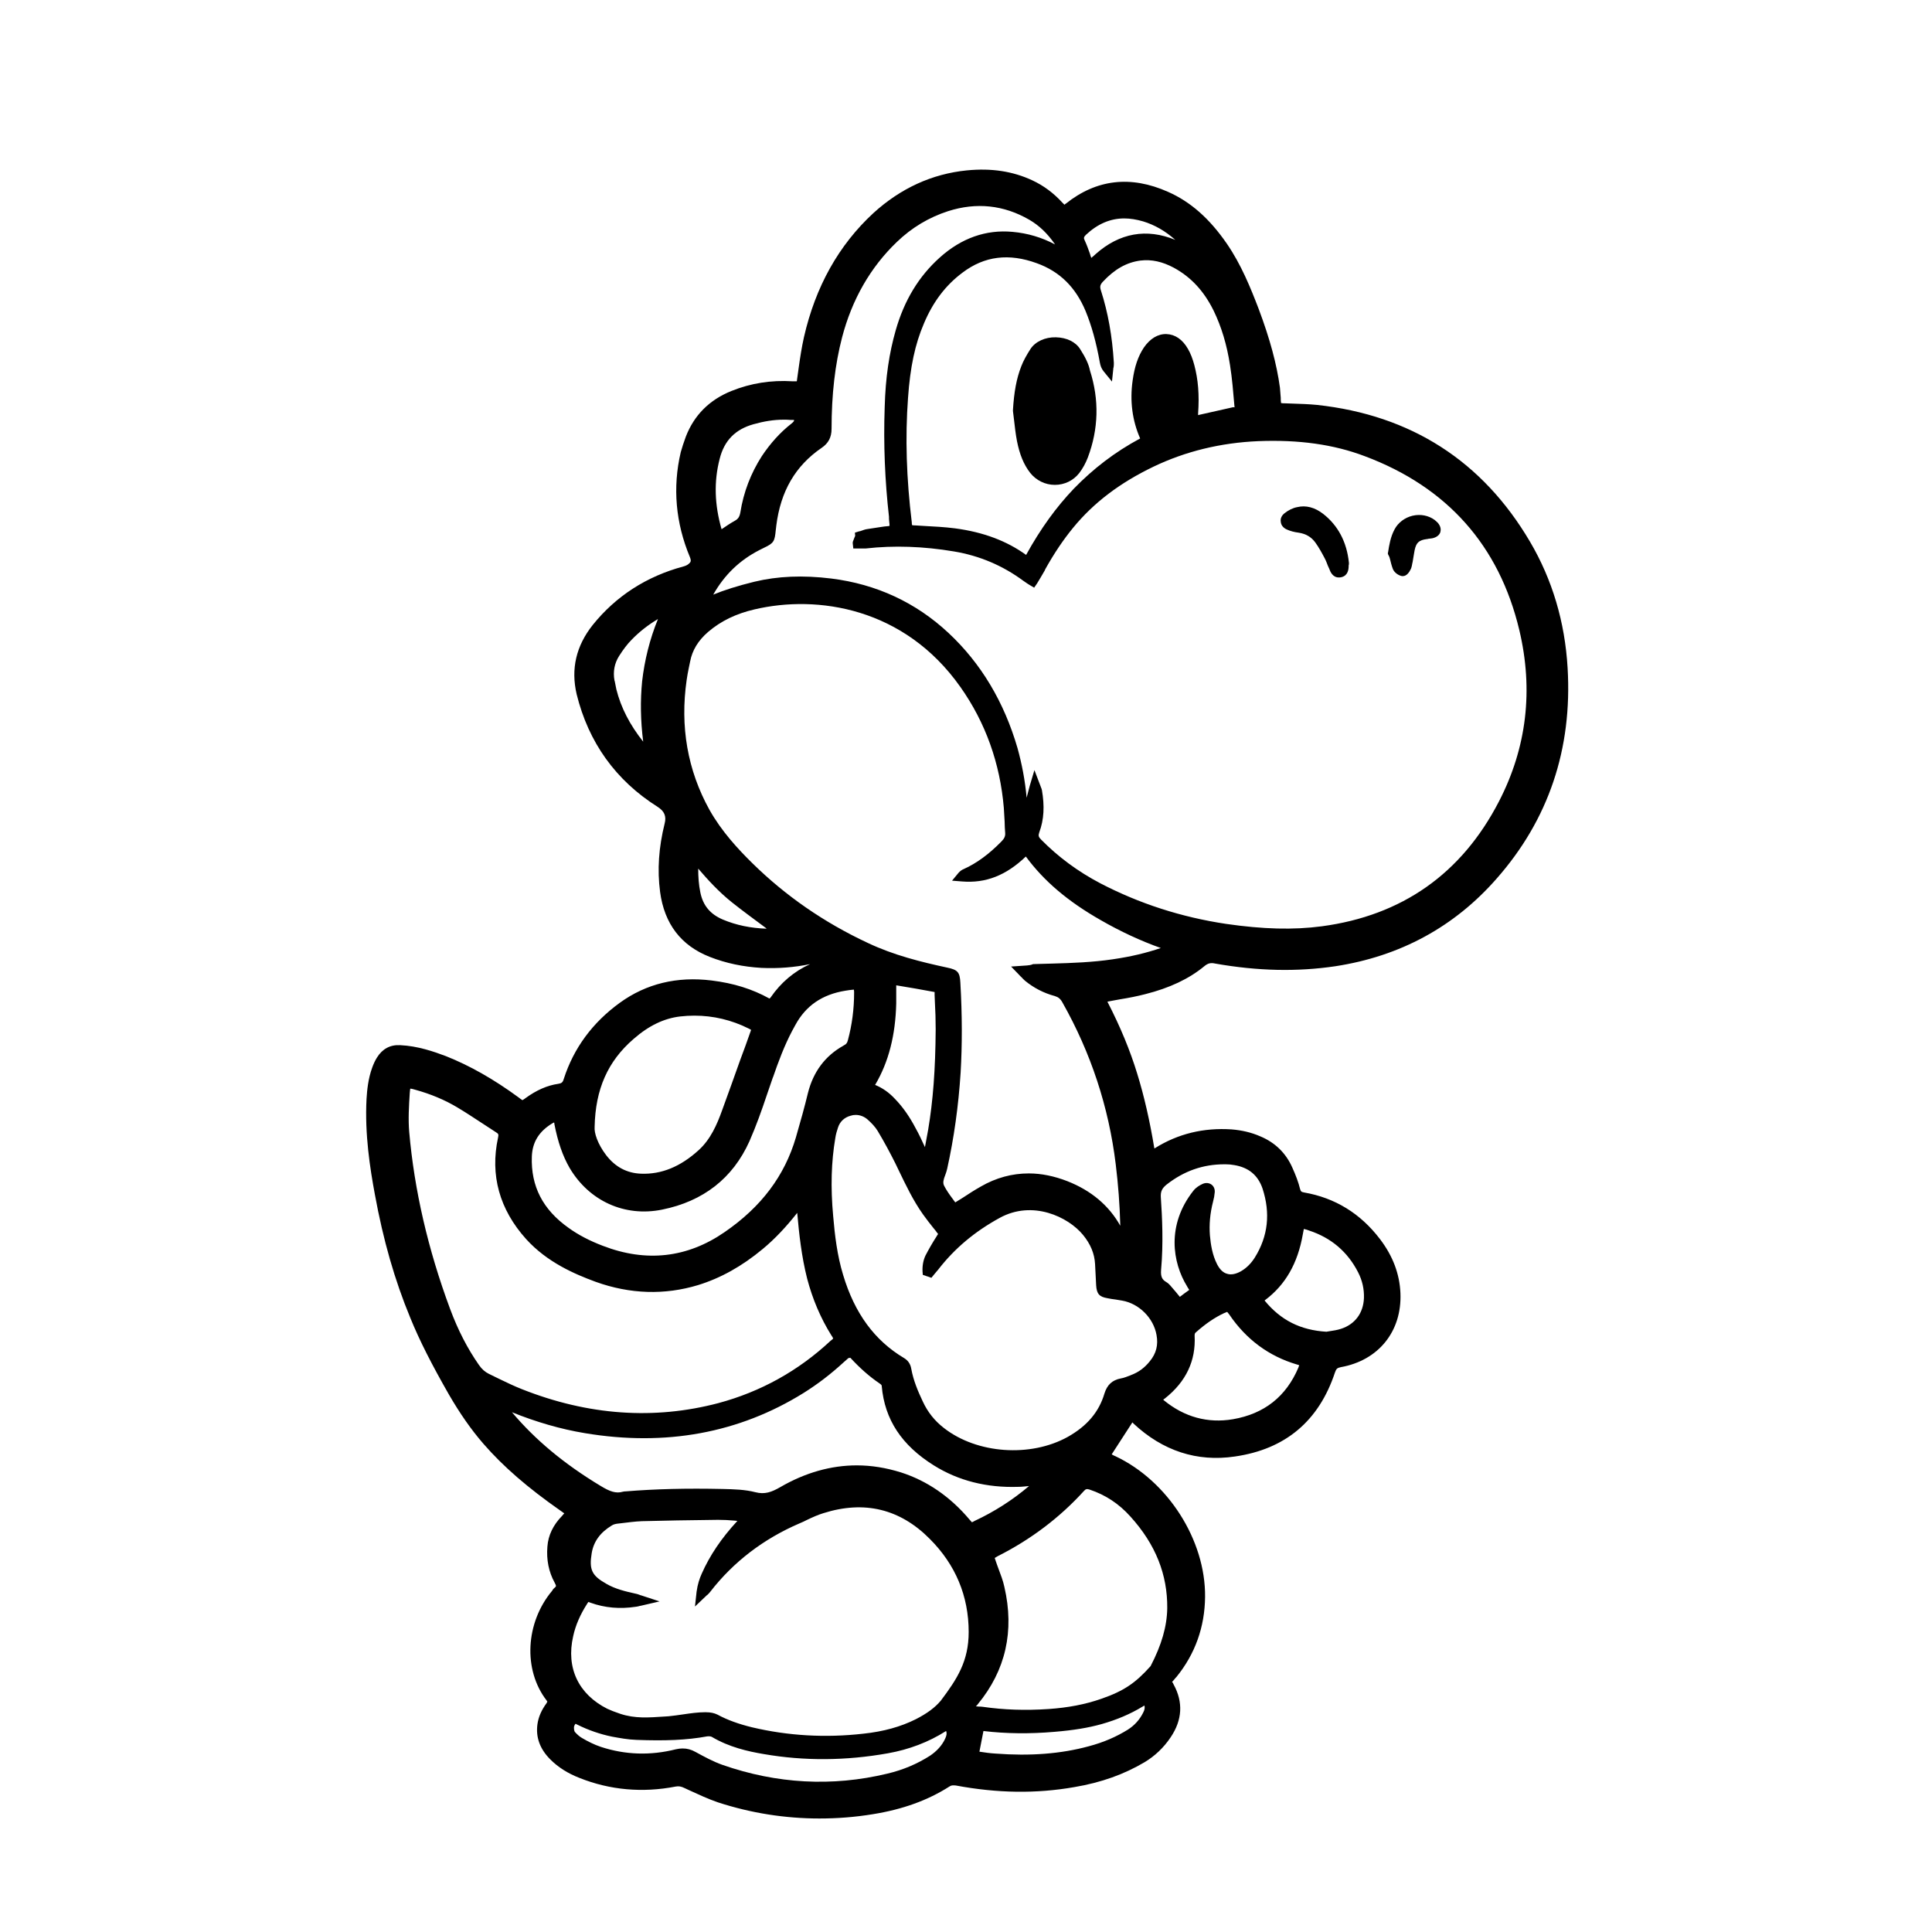 <?xml version="1.0" encoding="utf-8"?>
<!-- Generator: Adobe Illustrator 25.0.1, SVG Export Plug-In . SVG Version: 6.00 Build 0)  -->
<svg version="1.1" id="Layer_1" xmlns="http://www.w3.org/2000/svg" xmlns:xlink="http://www.w3.org/1999/xlink" x="0px" y="0px"
	 viewBox="0 0 720 720" style="enable-background:new 0 0 720 720;" xml:space="preserve">
<g>
	<path d="M584.2,248.9c-1-17.1-5.7-32.9-14-47c-17.7-30.1-44.4-47.2-79.4-51c-3.1-0.3-6.2-0.4-9.3-0.5c-0.9,0-1.9-0.1-2.8-0.1
		c-0.4,0-0.9,0-1.3-0.1c0-0.4-0.1-0.8-0.1-1.2l0-0.7c-0.1-1.2-0.2-2.5-0.3-3.8c-1.2-8.8-3.7-18.1-7.9-29.3
		c-3.1-8.1-6.6-16.7-11.9-24.4c-6.4-9.3-13.5-15.6-21.9-19.3c-13.9-6.2-26.7-4.7-38.1,4.4c-0.2,0.1-0.3,0.2-0.5,0.4
		c-0.3-0.3-0.5-0.5-0.8-0.8c-3.2-3.5-6.9-6.3-11.2-8.3c-7.3-3.4-15.3-4.6-24.4-3.7c-13,1.3-24.7,6.7-34.8,15.9
		c-12.9,11.9-21.6,27.4-25.9,46.3c-0.8,3.6-1.4,7.4-1.9,11c-0.2,1.7-0.5,3.3-0.7,5c0,0.2,0,0.3-0.1,0.4c-0.1,0-0.2,0-0.3,0
		c-0.2,0-0.5,0-0.7,0l-0.5,0c-8-0.5-15.6,0.7-22.8,3.6c-8.2,3.3-13.9,9-17,17c-0.8,2.2-1.4,4-1.9,5.8c-3.1,13.2-1.9,26.4,3.4,39.1
		c0.6,1.5,0.3,1.9-0.4,2.5c-0.4,0.4-1.2,0.8-2,1c-13.8,3.7-25.2,11.1-33.8,21.8c-6.2,7.8-8.2,16.4-6,25.8
		c4.4,17.9,14.5,32.1,30.2,42c2.5,1.6,3.3,3.5,2.6,6.2c-2.2,8.9-2.8,17.2-1.7,25.5c1.6,11.9,7.8,20,18.5,24.2
		c6.1,2.4,12.5,3.7,19.2,4.1c6.3,0.3,12.4-0.2,18.2-1.4c-6,2.7-10.9,6.9-14.7,12.4c-0.1,0.1-0.2,0.3-0.4,0.4c0,0-0.1,0-0.1,0
		c-6.3-3.5-13.3-5.7-21.5-6.7c-12.9-1.6-24.4,1.2-34.2,8.3c-10.2,7.4-17.2,16.9-20.9,28.4c-0.4,1.4-0.9,1.6-2,1.8
		c-4.2,0.6-8.2,2.4-12.2,5.3c-0.4,0.3-0.8,0.6-1.2,0.8c-0.5-0.3-0.9-0.6-1.4-1c-9.4-6.9-18.3-11.9-27.1-15.4
		c-4.5-1.7-10.5-3.8-17.1-4.1c-3.7-0.2-6.6,1.4-8.6,4.6c-0.7,1.1-1.3,2.4-1.8,3.8c-1.5,4.1-1.9,8.4-2.1,11.6
		c-0.7,13.2,1.3,25.9,3.1,35.6c3.1,17,7.4,32,13.2,46c3.5,8.6,8,17.4,14.4,28.6c4,6.9,8.2,13,12.9,18.4c7.3,8.4,16.4,16.3,28.7,24.9
		c0.4,0.3,0.9,0.6,1.4,1c-0.3,0.3-0.6,0.6-0.8,0.9l-0.1,0.1c-3.2,3.3-5.1,7.1-5.4,11.4c-0.4,4.9,0.5,9.4,2.7,13.4
		c0.7,1.3,0.6,1.4,0,1.9c-0.4,0.3-0.6,0.6-0.8,0.9l-0.1,0.2c-10,11.9-10.9,29.5-2.1,40.9c0.2,0.3,0.2,0.4,0.3,0.4
		c0,0-0.1,0.2-0.3,0.6c-1.9,2.6-3,5.1-3.4,7.8c-0.7,4.9,0.9,9.3,4.8,13.2c2.9,2.9,6.5,5.2,10.9,6.9c11.3,4.5,23.4,5.6,35.8,3.2
		c1.1-0.2,2-0.1,3.4,0.6l1.5,0.7c3.5,1.6,7.1,3.3,10.9,4.6c12.3,4,25,6,37.8,6c6.6,0,13.2-0.5,19.9-1.6c11.2-1.8,20.5-5.2,28.5-10.3
		c0.7-0.5,1.3-0.5,2.4-0.4c15.5,2.9,30,3.1,44.2,0.6c10.1-1.7,18.6-4.8,26.2-9.3c3.8-2.3,7.1-5.4,9.7-9.3c4.3-6.4,4.7-13,1.1-19.6
		l-0.1-0.2c-0.1-0.2-0.2-0.5-0.4-0.7c0,0-0.1-0.1-0.1-0.1c0,0,0.1-0.1,0.1-0.1c0.4-0.4,0.8-0.9,1.2-1.4l0.3-0.3
		c7-8.6,10.6-18.7,10.7-29.9c0.2-21.2-13.9-43.2-33.4-52.4c-0.5-0.2-0.9-0.4-1.4-0.7c2.6-4,5.1-7.9,7.7-11.9
		c0.1,0.1,0.3,0.2,0.4,0.4c10.9,10.2,23.7,14.4,37.8,12.3c18.8-2.7,31.3-13.2,37.3-31.3c0.5-1.4,0.8-1.7,2.2-2
		c14-2.5,22.8-13.3,22.2-27.6c-0.3-7.1-2.8-13.8-7.6-20.1c-7.3-9.6-16.8-15.4-28.3-17.4c-1-0.2-1.2-0.3-1.5-1.3
		c-0.6-2.5-1.6-5.1-2.9-8c-2.4-5.4-6.4-9.3-11.9-11.6c-3.4-1.5-7-2.3-10.7-2.6c-10.4-0.7-20,1.6-28.6,7c-0.1,0-0.1,0.1-0.2,0.1
		c-1.7-10.3-3.8-19.5-6.4-27.9c-2.6-8.5-6.2-17.3-11.1-26.8c0.2,0,0.3-0.1,0.5-0.1c1.4-0.3,2.8-0.5,4.3-0.8c3.1-0.5,6.2-1.1,9.3-1.9
		c9.1-2.3,16.3-5.7,22-10.4c1.3-1.1,2.4-1.4,4.1-1c15.9,2.8,30.5,3.1,44.7,1c24.2-3.7,44.4-14.7,60.1-32.6
		C577.1,305.5,586,279.1,584.2,248.9z M388.3,294.5c-0.1-0.4-0.2-0.8-0.4-1.2c-0.1-0.2-0.2-0.5-0.3-0.8l-2.1-5.5l-1.7,5.7
		c-0.4,1.5-0.7,2.7-1,3.8c-0.1,0.3-0.1,0.5-0.2,0.8c-0.6-6.6-1.8-12.7-3.4-18.5c-5-17.2-13.6-31.6-25.7-42.9
		c-12.2-11.4-26.9-18.2-43.7-20.3c-10.6-1.3-20-0.9-28.7,1.2c-6.1,1.5-11.2,3.1-15.3,4.8c4.2-7.4,9.8-12.8,17.2-16.6
		c0.7-0.4,1.3-0.6,1.8-0.9c3.6-1.7,3.9-2.4,4.3-6.5c0.1-0.5,0.1-1,0.2-1.7c1.6-12.8,7.1-22.3,16.9-29c2.5-1.7,3.7-3.9,3.7-7.1
		c0-12.8,1.3-24,3.9-34c3.7-14.2,10.6-26.2,20.4-35.6c5.6-5.4,12-9.2,19.1-11.5c10.6-3.4,20.8-2.3,30.3,3.2c3.6,2.1,6.7,5,9.6,9.2
		c-4.9-2.6-10.2-4.2-15.9-4.7c-9.8-0.9-19,2.3-27.1,9.6c-7.8,7-13.2,15.9-16.4,27.1c-2.4,8.4-3.8,17.5-4.1,28.6
		c-0.5,13.9,0.1,27.6,1.6,40.9l0,0.3c0,0.1,0,0.3,0,0.4c0,0.4,0.1,0.8,0.1,1.2c0.1,0.5,0.1,1.1,0.1,1.5c-0.3,0-0.5,0.1-0.8,0.1
		c-0.4,0-0.7,0.1-1.1,0.1l-0.7,0.1c-1.9,0.3-3.9,0.6-5.9,0.9c-0.7,0.1-1.4,0.4-2,0.6c-0.3,0.1-0.5,0.2-0.8,0.2l-1.6,0.5l0.1,1.2
		c-0.1,0.2-0.2,0.4-0.3,0.7c-0.5,1.3-0.7,1.6-0.6,2.2l0.2,1.8h1.8c0.3,0,0.5,0,0.8,0c0.6,0,1.3,0,2,0c10.6-1.2,21.6-0.8,32.9,1.1
		c9.6,1.6,18.2,5.3,25.8,10.9c0.5,0.4,1.1,0.7,1.6,1.1c0.3,0.2,0.5,0.3,0.8,0.5l1.7,1l1.1-1.6c0.7-1.1,2.2-3.7,2.9-4.9l0.1-0.3
		c3.4-6.1,6.8-11.1,10.4-15.5c7.7-9.4,17.5-16.8,30-22.8c11.9-5.7,25-8.9,39-9.5c15.1-0.6,28.1,1.2,39.7,5.6
		c30.7,11.5,50.1,33.3,57.6,64.8c5.3,22.3,2.8,43.8-7.6,63.9c-13.9,26.9-36.1,42.5-66,46.5c-10.6,1.4-21.9,1.1-35.7-0.9
		c-16.7-2.5-32.4-7.6-46.8-15.1c-8.4-4.4-15.8-9.9-22.1-16.3c-1-1-1.1-1.5-0.7-2.7C389.1,305.4,389.3,300.3,388.3,294.5z
		 M434.2,521.1c7.8-6.2,11.5-14,11-23.3c0-0.7,0.1-1,0.5-1.3c3.6-3.2,7-5.5,10.4-7.1c0.7-0.3,1.1-0.4,1.2-0.5
		c0.1,0.1,0.4,0.4,0.9,1.1c6.2,9.1,14.6,15.4,25.1,18.5c0.4,0.1,0.7,0.2,0.9,0.3c-0.1,0.2-0.2,0.4-0.3,0.8
		c-4.6,10.9-12.8,17.3-24.4,19.3c-9.4,1.6-18.1-0.8-25.7-7c-0.1-0.1-0.2-0.2-0.3-0.3C433.7,521.5,433.9,521.3,434.2,521.1z
		 M467.6,468.7c-1.4,2.2-3.1,3.9-5.2,5.1c-1.8,1-3.6,1.4-5.1,0.9c-1.5-0.4-2.7-1.6-3.7-3.5c-1.8-3.5-2.4-7.4-2.7-10.8
		c-0.3-3.9,0-8.1,1.2-12.7c0.3-1.1,0.5-2.2,0.6-3.4c0.1-1.2-0.4-2.3-1.3-2.9c-0.9-0.6-2.1-0.7-3.2-0.2c-1.1,0.5-2.5,1.3-3.5,2.6
		c-10,12.7-7.8,26.7-2.3,35.6l0.1,0.2c0.2,0.3,0.4,0.7,0.7,1.1l-0.4,0.3c-1.1,0.8-2.1,1.5-3.1,2.3c-1-1.3-2.1-2.5-3.2-3.8
		c-0.5-0.6-1.1-1.3-2-1.8c-1.3-0.8-2-1.8-1.8-4.4c0.9-10,0.4-19.8-0.1-27.2c-0.1-2,0.4-3.2,2.1-4.6c6.5-5.1,13.6-7.6,21.6-7.6
		c0.2,0,0.3,0,0.5,0c1.1,0,2.1,0.1,3.2,0.3c5.4,0.9,8.8,3.8,10.5,8.7C473.5,452.1,472.6,460.7,467.6,468.7z M366.5,645.1
		c8.4,1,17.3,1.1,26.5,0.3c7.2-0.6,12.6-1.5,17.6-2.9c5.6-1.6,10.6-3.7,15.2-6.5c0.2-0.1,0.5-0.3,0.7-0.4c0.2,0.8,0.1,1.6-0.5,2.7
		c-1.3,2.6-3.2,4.7-5.7,6.3c-4.2,2.6-8.9,4.7-14.6,6.2c-10.3,2.8-21.7,3.7-34.8,2.7c-1.9-0.1-3.9-0.4-5.9-0.7L366.5,645.1z
		 M410.4,633.1c-6,2.1-12.4,3.3-19.6,3.8c-8.7,0.6-16.7,0.3-24.4-0.8c-0.5-0.1-1-0.1-1.5-0.1c-0.4,0-0.8-0.1-1.2-0.1
		c0.1-0.1,0.2-0.3,0.4-0.4c0.1-0.1,0.2-0.3,0.3-0.4c10.4-12.6,13.7-27.3,9.9-43.7c-0.5-2.4-1.4-4.6-2.2-6.8c-0.3-0.9-0.7-1.8-1-2.8
		c-0.1-0.4-0.3-0.8-0.4-1.2c0.4-0.2,0.8-0.5,1.2-0.7c12.3-6.2,23.1-14.4,32-24.2c0.7-0.8,1.1-0.9,2.1-0.6c6,2,11,5.3,15.3,10.1
		c9.4,10.4,13.8,21.6,13.7,34.1c-0.1,6.8-2.1,13.7-6.2,21.6C423.2,627.2,418.8,630.2,410.4,633.1z M213.9,643.8
		c0-0.5,0.3-1.1,0.6-1.4c0.1,0,0.2,0.1,0.2,0.1c0.1,0.1,0.2,0.1,0.4,0.2c4.2,2.1,8.6,3.6,13,4.5c2.8,0.5,5.9,1.1,9.1,1.2
		c10.6,0.4,18.7,0.1,26.3-1.3c0.7-0.1,1.5,0,1.8,0.2c6.4,3.8,13.4,5.4,19.4,6.4c15,2.6,30.5,2.5,46.2-0.3c7.9-1.4,15.2-4.2,21.5-8.2
		c0.1,0,0.1-0.1,0.2-0.1c0.3,0.8,0.2,1.6-0.3,2.7c-1.2,2.7-3.2,4.8-5.7,6.5c-4.7,3-10,5.3-16,6.7c-20.4,4.9-41.1,3.8-61.4-3.3
		c-3.4-1.2-6.7-3-10-4.8c-1.6-0.9-3.1-1.3-4.8-1.3c-0.8,0-1.6,0.1-2.5,0.3c-9.5,2.4-18.9,2.1-28-0.9c-2.4-0.8-4.8-2-7-3.3
		c-0.9-0.5-1.8-1.3-2.7-2.3C213.9,644.8,213.9,644.1,213.9,643.8z M341.3,640.7c-5.6,2.8-12,4.6-19.6,5.4c-14.1,1.6-28,0.8-41.5-2.4
		c-4.9-1.2-9.1-2.7-12.8-4.7c-1.2-0.6-2.6-0.9-4.4-0.9c-0.1,0-0.2,0-0.3,0c-2.6,0-5.4,0.4-8.1,0.8c-1.9,0.3-3.7,0.5-5.4,0.7
		l-1.5,0.1c-6.1,0.4-11,0.8-16.5-1c-2.1-0.7-3.6-1.3-4.9-1.9c-10.7-5.4-15.4-15.2-12.7-27c0.9-4.2,2.7-8.2,5.2-12.1
		c0.1-0.2,0.3-0.5,0.5-0.7c0.3,0.1,0.6,0.2,0.8,0.3c5.3,1.9,10.9,2.4,16.8,1.5c0.3,0,0.6-0.1,1.1-0.2c0.2-0.1,0.5-0.1,0.9-0.2
		l6.9-1.6l-6.7-2.2c-0.4-0.1-0.7-0.2-0.9-0.3c-0.5-0.2-0.9-0.3-1.4-0.4c-3.6-0.8-7.5-1.7-10.9-3.7c-5.3-3-6.4-5.2-5.4-11.3
		c0.7-4.4,3.2-7.8,7.5-10.4c0.6-0.4,1.4-0.6,2.3-0.7l0.9-0.1c2.6-0.3,5.4-0.7,8-0.8c8.4-0.2,17.4-0.4,28.4-0.5
		c2.1,0,4.2,0.1,6.3,0.3l0.9,0.1c-6,6.5-10.3,12.9-13.3,19.7c-0.8,1.8-1.5,3.8-1.9,6.7l-0.6,5.5l4-3.8c0.3-0.3,0.5-0.5,0.7-0.6
		c0.4-0.4,0.7-0.7,1-1.1c8.6-11.1,19.8-19.7,33.3-25.5c0.9-0.4,1.9-0.8,2.8-1.3c2.1-1,4.1-1.9,6.1-2.5c15.2-4.8,28.5-1.6,39.6,9.6
		c9.6,9.6,14.5,21.3,14.5,34.7c0,10.9-4.3,17.5-10.4,25.6C348.5,636.3,345.6,638.5,341.3,640.7z M196.1,461.8
		c7.8,8.6,18,13,25.9,15.9c12.8,4.6,25.7,5,38.2,1.2c8.4-2.6,16.3-7,24-13.4c4.6-3.8,8.8-8.3,12.9-13.5c0.7,7.9,1.6,16.2,3.7,24.5
		c2,7.6,5,14.7,9,21.1c0.3,0.4,0.6,0.9,0.7,1.2c-0.2,0.3-0.6,0.6-1,0.9c-12,11.2-26.1,19-41.8,23.2c-23.9,6.3-48.5,4.6-73.2-5.2
		c-2.8-1.1-5.5-2.4-8.2-3.7c-1.4-0.7-2.7-1.3-4.1-2c-1.4-0.7-2.6-1.7-3.7-3.3c-4.2-6-7.8-12.9-10.8-21
		c-8.2-22.1-13.3-44.2-15.2-65.9c-0.4-4.7-0.1-9.7,0.2-14.4c0.1-0.9,0.1-1.4,0.2-1.7c0.3,0,0.8,0.1,1.8,0.4
		c5.8,1.6,11.1,3.8,15.9,6.7c3.2,1.9,6.3,4,9.4,6c1.6,1.1,3.3,2.1,4.9,3.2c0.8,0.5,1,0.7,0.7,2C182.6,437.9,186.1,450.7,196.1,461.8
		z M279.6,384.7c-1.2,3.4-2.4,6.8-3.7,10.2c-2.2,6.2-4.5,12.6-6.8,18.9c-1.9,5.3-4.3,10.8-8.7,14.8c-6.8,6.2-13.9,9.1-21.5,8.8
		c-5.3-0.2-9.6-2.5-13-6.9c-3.2-4.2-4.5-8.3-4.3-10.5l0-0.1c0.3-14,4.9-24.4,14.5-32.7c5.7-5,11.4-7.7,17.4-8.4
		c1.8-0.2,3.5-0.3,5.3-0.3c7,0,13.8,1.6,20.2,4.8c0.5,0.2,0.7,0.4,0.9,0.5C279.8,384,279.8,384.3,279.6,384.7z M246.7,450.8
		c15.4-3.1,26.4-11.7,32.6-25.5c2.5-5.7,4.6-11.6,6.5-17.3c0.7-2.1,1.5-4.3,2.2-6.4l0.1-0.2c2-5.8,4.2-11.7,7.1-17.2
		c0.2-0.4,0.4-0.7,0.6-1.1c0.2-0.4,0.4-0.7,0.6-1.1c3.9-7.2,10-11.4,18.7-12.8c1.1-0.2,2.1-0.3,3.1-0.4c0.1,0.4,0.1,0.8,0.1,1.2
		c0,6.1-0.8,12-2.3,17.6c-0.3,1.2-0.7,1.5-1.2,1.8c-0.2,0.1-0.4,0.2-0.5,0.3c-6.8,3.8-11.2,9.7-13.2,17.6c-1.2,5-2.7,10.4-4.5,16.6
		c-4.2,14.3-12.9,25.9-26.6,35.3c-13.9,9.6-29.2,11.3-45.3,5.1c-5-1.9-9.2-4.1-12.8-6.7c-9.6-6.8-14.1-15.5-13.7-26.6
		c0.2-5.4,2.7-9.4,7.7-12.4c0.2-0.1,0.4-0.2,0.6-0.3c0.1,0.2,0.1,0.4,0.1,0.6c1.3,6.7,3.1,11.9,5.7,16.4
		C219.6,447.6,232.8,453.6,246.7,450.8z M334,370.6c0-1.1,0-2.2,0-3.3c0,0,0-0.1,0-0.1c4.8,0.8,9.6,1.6,14.3,2.5c0,0.3,0,0.7,0,1.1
		l0.1,2.5c0.2,3.4,0.3,6.9,0.3,10.3c-0.1,15.1-1,26.7-2.8,37.4c-0.4,2.2-0.8,4.3-1.2,6.5c-1.1-2.4-2.2-4.8-3.5-7.1
		c-2.2-4.2-4.7-7.8-7.6-10.8c-2.3-2.5-4.8-4.2-7.5-5.3c0,0,0-0.1,0.1-0.1c5-8.5,7.5-18.4,7.8-30.2C334,372.8,334,371.7,334,370.6z
		 M218,534.1c30,5,57.4,0,81.5-15c5.1-3.2,10-6.9,15-11.5c0.5-0.5,1.1-0.9,1.7-1.5l0.1,0c0.2,0,0.4-0.1,0.6-0.1
		c3.5,3.8,7.1,7,10.8,9.5c0.9,0.6,0.9,0.8,0.9,1.1c1.1,12.4,7.4,22,19.4,29.5c9.1,5.7,19.7,8.4,31.5,8c1.4,0,2.7-0.2,4-0.3
		c-6.1,5.2-13,9.6-20.3,13c-0.3,0.2-0.7,0.4-1,0.5c-0.2-0.2-0.5-0.6-0.8-0.9c-7.3-8.7-16-14.6-25.7-17.7c-5.5-1.7-10.9-2.6-16.4-2.6
		c-9.6,0-19.2,2.7-28.5,8.1c-3.3,1.9-5.8,2.8-9.3,1.9c-3.9-1-8-1.1-12.1-1.2c-13.6-0.3-25.4,0-36.3,0.9c-0.2,0-0.5,0-0.9,0.1
		c-2.7,0.8-5-0.1-8.3-2.1c-13.8-8.3-24.6-17.4-33.1-27.5C199.7,529.9,208.9,532.6,218,534.1z M411.6,519.3
		c-2,6.8-6.4,12.1-13.7,16.2c-13.9,7.7-33.8,6.3-46.1-3.3c-3.5-2.7-6.1-6-7.9-9.9c-1.8-3.8-3.5-7.8-4.3-12.2c-0.3-1.8-1.2-3.1-2.7-4
		c-10.9-6.5-18.4-16.6-22.7-31c-2.2-7.2-3.1-14.8-3.7-21.9c-1-10.8-0.7-20.3,0.8-29.1c0.2-1.4,0.6-2.7,1-3.9
		c0.7-2.2,2.4-3.8,4.7-4.4c0.6-0.2,1.2-0.3,1.9-0.3c1.6,0,3.1,0.6,4.3,1.6c1.6,1.4,3,2.9,3.9,4.4c2.4,4,4.6,8.1,6.6,12.1
		c0.4,0.8,0.8,1.7,1.2,2.5c2.7,5.6,5.4,11.3,9.1,16.5c1.3,1.8,2.6,3.5,3.9,5.1c0.5,0.6,1,1.2,1.4,1.8c0.1,0.1,0.2,0.2,0.3,0.4
		c-0.1,0.1-0.2,0.3-0.3,0.4l-0.1,0.2c-1.8,2.8-3.1,5.1-4.3,7.4c-0.8,1.7-1.2,3.7-1.1,5.9l0.1,1.3l1.2,0.4c0.2,0.1,0.4,0.2,0.6,0.2
		l1.4,0.5l0.9-1.1c0.3-0.4,0.7-0.8,1-1.2l0.6-0.7c6.1-7.9,13.6-14.2,22.9-19.3c12.3-6.8,25.6-0.4,31.1,6.3c2.8,3.4,4.3,7,4.5,10.9
		c0.1,1.3,0.1,2.6,0.2,3.9c0.1,1.3,0.1,2.6,0.2,4c0.2,3.2,1.2,4.3,4.2,4.8c1,0.2,2.1,0.4,3.1,0.5c0.8,0.1,1.6,0.3,2.4,0.4
		c6.3,1.1,11.7,6.5,12.8,12.8c0.7,3.7-0.1,6.9-2.5,9.8c-1.9,2.4-4.2,4.1-6.9,5.1l-0.2,0.1c-1.3,0.5-2.5,1-3.7,1.2
		C414.5,514.3,412.6,516.1,411.6,519.3z M382.7,359.8l-5.9,0.4l3,3.1c0.3,0.3,0.5,0.6,0.8,0.8c0.5,0.5,0.9,1,1.4,1.4
		c3.3,2.7,7,4.6,11.1,5.7c1.3,0.4,2.1,1,2.9,2.5c10.5,18.6,17.2,38.8,19.8,60.2c0.9,7.4,1.5,14.9,1.7,22.9
		c-4.2-7.5-10.8-13.1-19.7-16.6c-4.9-1.9-9.7-2.9-14.4-2.9c-6.2,0-12.2,1.6-17.9,4.9c-2.3,1.3-4.5,2.7-6.6,4.1
		c-1,0.6-1.9,1.2-2.9,1.8c-0.4-0.5-0.7-1-1.1-1.5c-1.2-1.6-2.3-3.2-3.1-4.8c-0.5-1.1-0.2-2.2,0.5-4c0.3-0.7,0.5-1.5,0.7-2.3
		c2.5-11.3,4.2-23.3,5-35.8c0.6-10.3,0.6-21.3-0.1-33.5c-0.2-3.9-1-4.8-4.9-5.6c-9.7-2.1-19.9-4.6-29.6-9.2
		c-16.3-7.6-30.7-17.6-43-29.7c-5.4-5.3-11.5-11.9-16-19.9c-8.2-14.8-11-31.1-8.5-48.4c0.2-1.5,0.5-3,0.8-4.5
		c0.2-0.8,0.3-1.6,0.5-2.4c0.8-4.2,3-7.8,6.7-11c4.8-4.1,10.4-6.8,17.3-8.4c23.4-5.5,55.8-0.7,76.7,28.9
		c9.4,13.3,14.8,28.5,16.2,45.1c0.1,1.7,0.2,3.4,0.3,5.1c0,1.4,0.1,2.8,0.2,4.2c0.1,1.2-0.3,2.1-1.4,3.2c-4.6,4.7-9.2,8.1-14.1,10.3
		c-0.5,0.2-1.2,0.6-1.9,1.4l-2.4,2.9l3.8,0.3c8.7,0.7,16.3-2.2,23.7-9.3c6.7,9.1,15.6,16.7,27.9,23.7c7.3,4.2,14.8,7.7,22.4,10.4
		c-5.3,1.8-11,3.2-17.9,4.2c-7.4,1.1-15.1,1.4-22.6,1.6c-2.4,0.1-4.8,0.1-7.1,0.2C384.1,359.7,383.5,359.7,382.7,359.8z
		 M294.9,157.9c-4.1,3.2-7.8,7.3-11,12.1c-4.1,6.4-6.8,13.4-8,21c-0.3,1.6-0.8,2.4-2.1,3.1c-1.6,0.9-3.1,1.9-4.7,3
		c-0.1,0-0.1,0.1-0.2,0.1c-2.6-9.1-2.9-17.7-0.7-26.2c1.7-6.8,5.8-11,12.6-12.9c3.9-1.1,7.6-1.7,11.2-1.7c0.9,0,1.8,0,2.6,0.1
		c0.2,0,0.5,0,0.7,0c0.2,0,0.5,0,0.6,0C296,156.8,295.9,157.1,294.9,157.9z M458.9,151.9c-2.7,0.6-5.3,1.2-8,1.8
		c-1.3,0.3-2.6,0.6-4,0.9c-0.1,0-0.2,0.1-0.4,0.1c0-0.2,0-0.4,0-0.6c0.5-7,0-12.7-1.4-18c-0.6-2.3-1.4-4.4-2.4-6.1
		c-2-3.5-4.8-5.4-8-5.5c-3.2-0.1-6.1,1.7-8.4,5c-2.2,3.3-3.5,7.2-4.2,12.3c-1.1,7.7-0.1,15,2.8,21.6c-9.5,5.1-17.5,11.3-24.7,18.7
		c-6.5,6.8-12.4,14.9-17.8,24.7c-7.2-5.2-15.9-8.5-26.5-9.9c-3.9-0.5-7.8-0.7-11.6-0.9c-1.1-0.1-2.2-0.1-3.3-0.2
		c-0.4,0-0.8,0-1.1-0.1c-0.1-0.3-0.1-0.8-0.1-1c-2-16.4-2.5-31.6-1.4-46.5c0.8-11.4,2.6-19.9,5.9-27.6c3.4-8.1,8.1-14.3,14.4-19
		c8.2-6.2,17.3-7.3,27.7-3.5c8.6,3.1,14.5,9,18.2,17.9c2.2,5.4,3.9,11.4,5.3,19.2c0.2,1,0.5,2.1,1.4,3.2l3.1,3.8l0.5-4.8
		c0-0.2,0-0.3,0.1-0.5c0.1-0.5,0.1-1.1,0.1-1.7c-0.6-10-2.2-18.8-4.8-26.9c-0.5-1.5-0.3-2.2,0.7-3.3c4.4-4.7,8.8-7.2,14-7.9
		c4.2-0.5,8.2,0.4,12.5,2.7c6.4,3.5,11.2,8.7,14.8,16c2.9,6,4.9,12.6,6.1,20.3c0.8,5,1.2,10.2,1.6,14.8c0,0.4,0.1,0.7,0.1,0.9
		C459.6,151.7,459.2,151.8,458.9,151.9z M408.3,94.7c-0.5,0.5-1,0.9-1.6,1.4c-0.2-0.5-0.4-1-0.5-1.5c-0.6-1.7-1.2-3.4-2-5.1
		c-0.4-0.8-0.3-1.2,0.5-2c4.4-4.1,9.1-6.1,14.3-6.1c2.2,0,4.6,0.4,7,1.1c4.3,1.3,8.3,3.6,12,6.9C427.3,85,417.2,86.8,408.3,94.7z
		 M272.8,336.3c3.9,3.1,8,6.1,11.9,9c0.3,0.2,0.7,0.5,1,0.8c-5.9-0.2-11.3-1.3-16.3-3.4c-4.7-2-7.4-5.2-8.4-10.1
		c-0.6-2.9-0.8-5.8-0.8-8.9C263.8,327.9,267.9,332.4,272.8,336.3z M471.3,484.6c0.1-0.1,0.2-0.1,0.3-0.2c7.4-5.6,12-13.5,13.9-24.3
		c0.1-0.6,0.3-1.5,0.4-2.1c0.6,0.1,1.5,0.4,2,0.6c8.2,2.7,14.3,7.9,18.2,15.5c1.6,3.1,2.3,6.3,2.2,9.6c-0.2,5.6-3.3,9.8-8.5,11.5
		c-1.5,0.5-3,0.7-4.3,0.9c-0.4,0.1-0.8,0.1-1.2,0.2c-9.7-0.6-17-4.3-23-11.6C471.4,484.8,471.4,484.7,471.3,484.6z M239.7,276.4
		c-5-6.3-8.3-12.7-10-19.5c-0.2-1-0.4-2-0.6-3l-0.1-0.3c-0.6-3.3,0-6.4,1.7-9.1c1.6-2.5,3.1-4.5,4.7-6.1c2.8-2.9,6.1-5.5,9.8-7.7
		c-3.1,7.6-5,15.4-5.9,23.2C238.6,261.1,238.7,268.5,239.7,276.4z"/>
	<path d="M479.5,197.3c1.3,0.6,2.8,1,4.4,1.2c2.7,0.4,4.8,1.6,6.3,3.7c1.3,1.8,2.4,3.8,3.5,5.9c0.3,0.5,0.5,1.1,0.8,1.8
		c0.2,0.6,0.5,1.3,0.8,1.9c0.1,0.1,0.1,0.3,0.2,0.5c0.3,0.8,1.2,2.9,3.4,2.9c0.3,0,0.6,0,1-0.1c2.5-0.6,2.7-3,2.7-4.1
		c0-0.2,0-0.5,0.1-0.7l0-0.3l0-0.3c-0.8-7.8-4.1-13.9-9.6-18.2c-3.1-2.4-6.4-3.3-9.7-2.5c-1.6,0.3-3.2,1.1-4.6,2.2
		c-1.1,0.8-1.7,2-1.5,3.2C477.4,195.7,478.2,196.7,479.5,197.3z"/>
	<path d="M518,208.3c0.3,1.2,0.6,2.5,1.1,3.8c0.6,1.4,2.2,2.4,3.4,2.6c0.1,0,0.2,0,0.3,0c1.4,0,2.4-1.4,3-2.7
		c0.3-0.7,0.4-1.4,0.5-1.9c0-0.1,0-0.3,0.1-0.4c0.1-0.6,0.2-1.2,0.3-1.8c0.2-1,0.3-2,0.5-2.9c0.6-2.8,1.6-3.7,4.5-4.1
		c0.2,0,0.4,0,0.5-0.1c0.6-0.1,1.3-0.1,2-0.3c1.7-0.5,2.4-1.5,2.6-2.3c0.2-0.8,0.2-2-1-3.4c-0.4-0.4-0.8-0.7-1.1-1
		c-2.3-1.7-5.3-2.3-8.3-1.6c-2.9,0.7-5.4,2.6-6.7,5.1c-1.5,2.8-2,5.9-2.4,8.5l-0.1,0.4l0.1,0.4C517.7,207.3,517.9,207.8,518,208.3z"
		/>
	<path d="M402.6,130.2c-1.7-2.8-5.1-4.4-9.1-4.5c-4-0.1-7.7,1.6-9.5,4.4c-1.4,2.2-2.6,4.3-3.4,6.4c-1.8,4.6-2.7,9.6-3.1,16.3l0,0.2
		l0,0.2c0.1,1.1,0.3,2.2,0.4,3.3c0.3,2.6,0.6,5.3,1.1,7.9c1,5,2.5,8.7,4.9,11.8c2.2,2.8,5.6,4.5,9.2,4.5c0,0,0,0,0,0
		c3.6,0,6.9-1.6,9.1-4.4c1.3-1.7,2.4-3.7,3.2-5.8c4-10.6,4.3-21.5,0.8-32.4C405.7,135.6,404.5,133.2,402.6,130.2z"/>
</g>
</svg>
